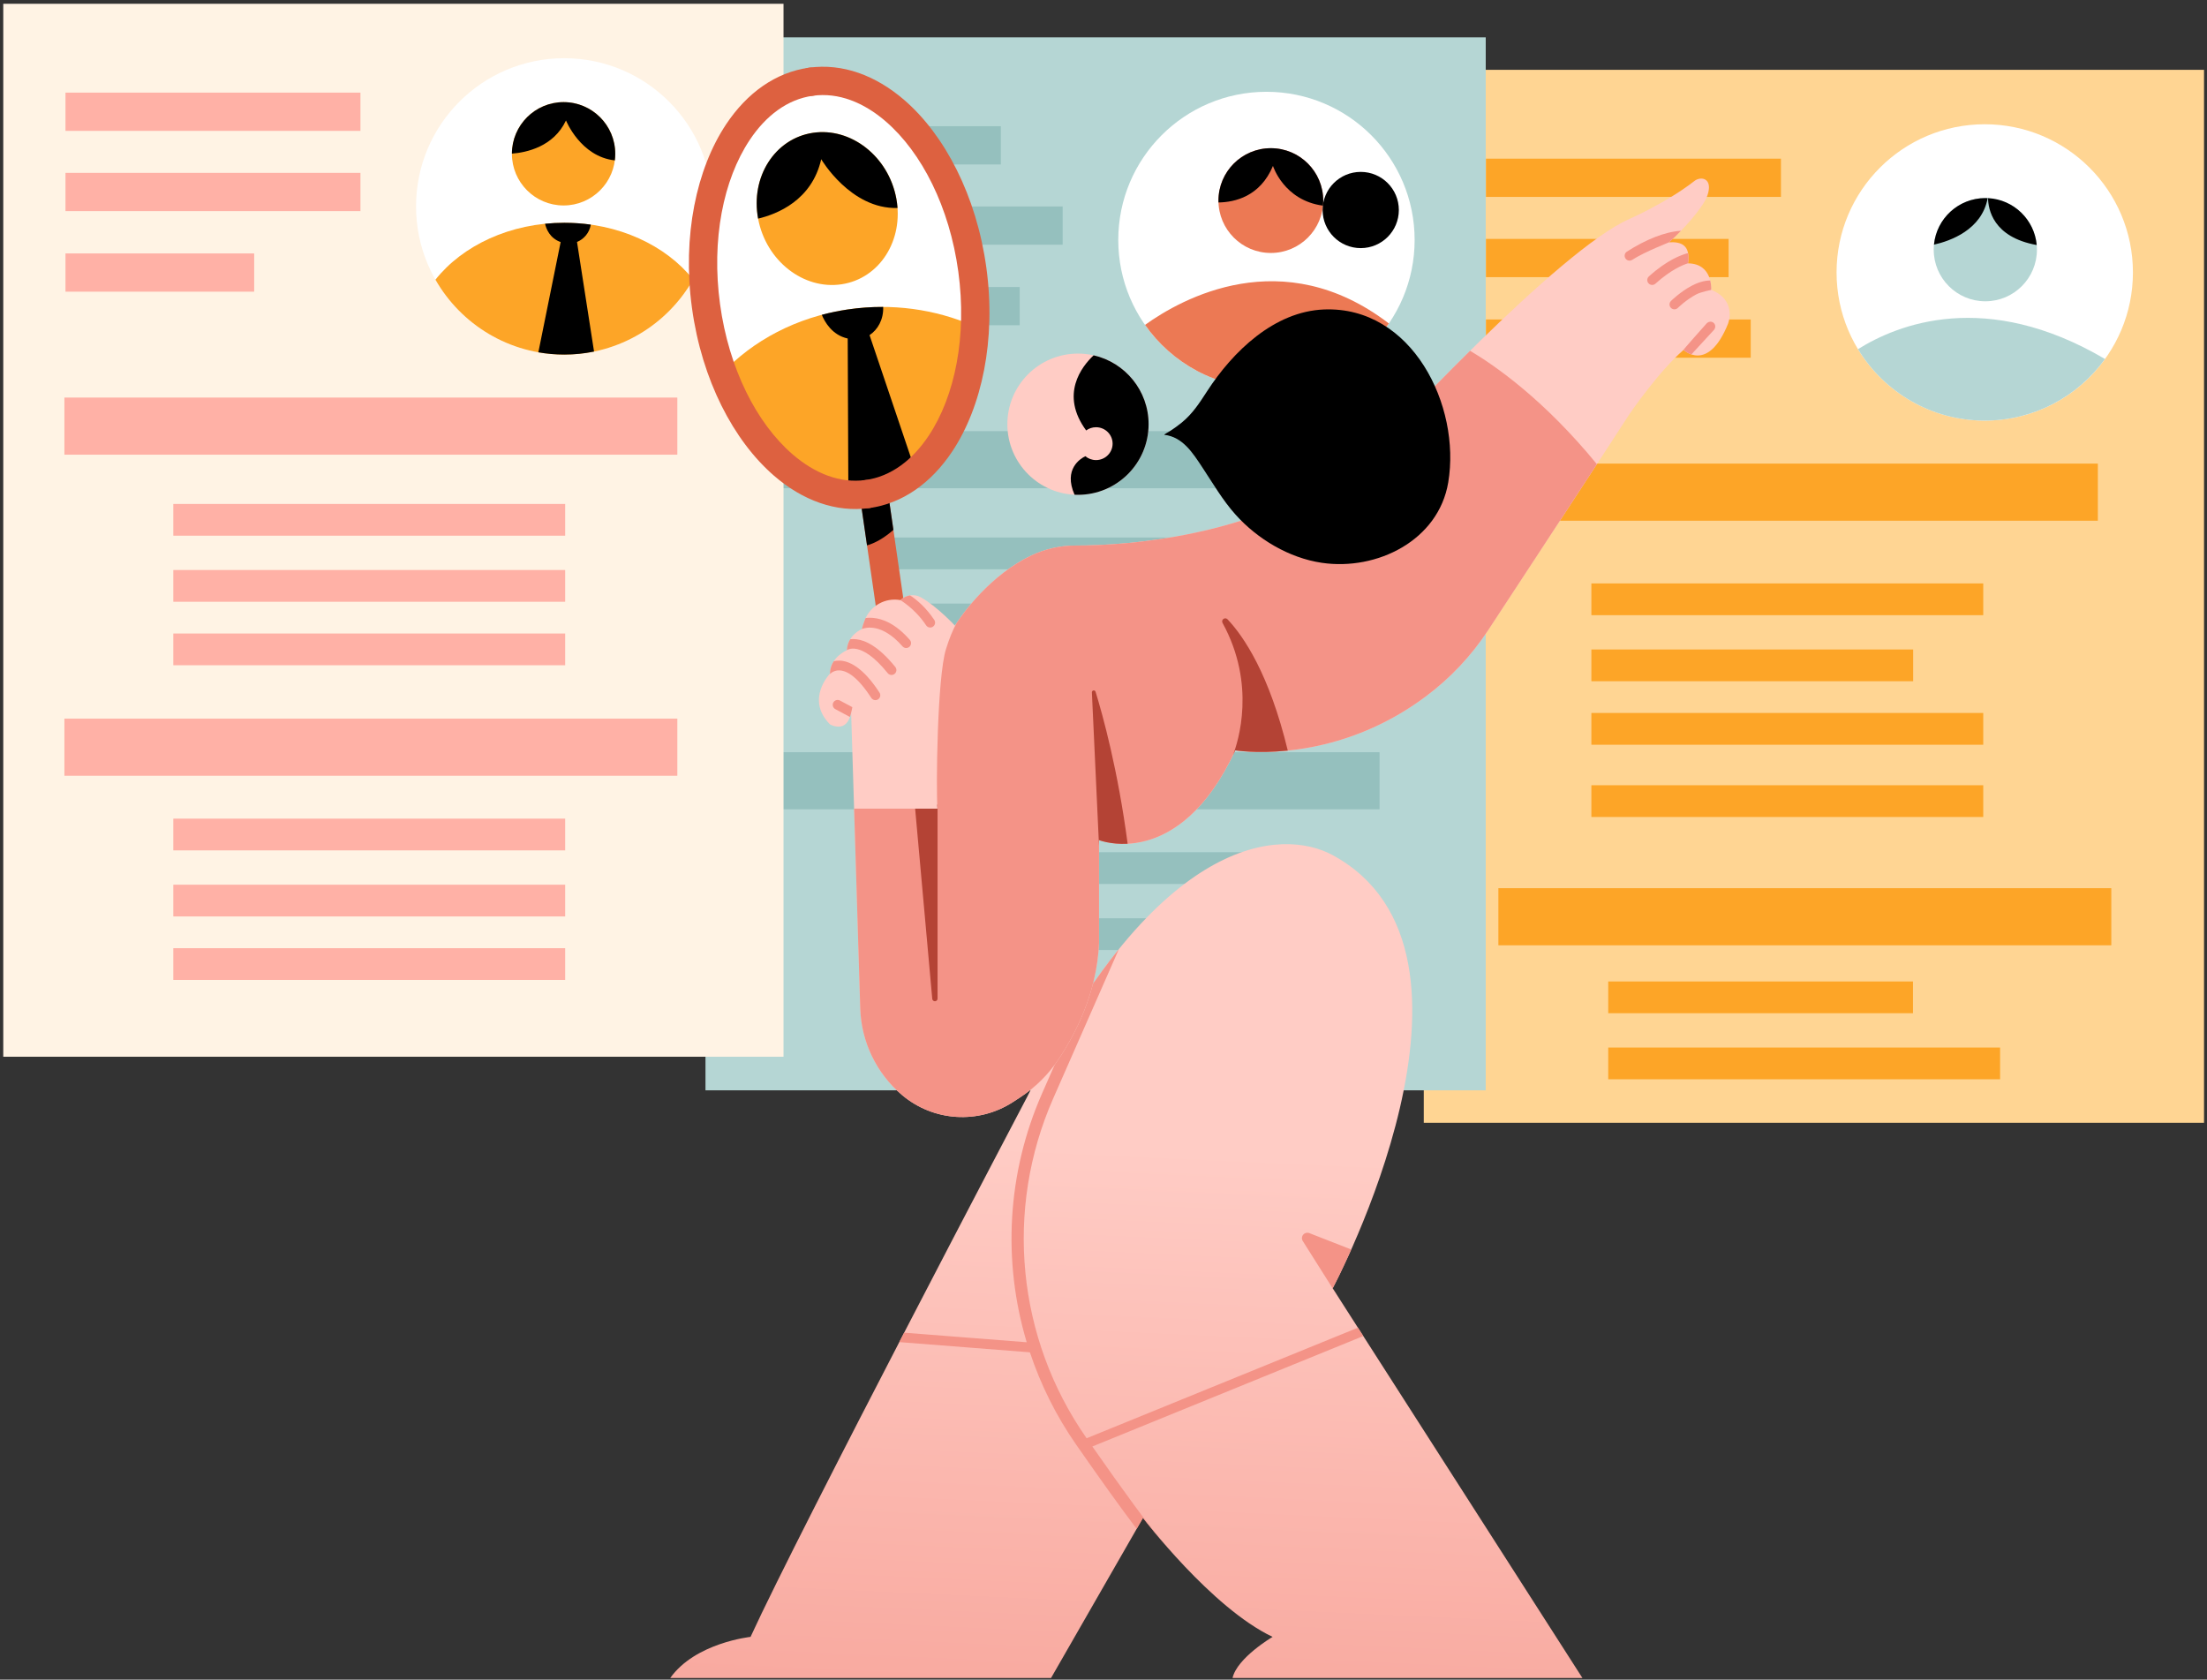 <svg width="544" height="414" viewBox="0 0 544 414" fill="none" xmlns="http://www.w3.org/2000/svg">
<rect x="0" y="0" width="544" height="414" fill="#333333" stroke="none"/>
<path d="M543.268 17.211H350.945V276.747H543.268V17.211Z" fill="#FFD593"/>
<path d="M489.217 103.674C509.389 103.674 525.742 87.322 525.742 67.151C525.742 46.979 509.389 30.627 489.217 30.627C469.045 30.627 452.692 46.979 452.692 67.151C452.692 87.322 469.045 103.674 489.217 103.674Z" fill="white"/>
<path d="M489.36 74.262C496.385 74.262 502.08 68.567 502.08 61.542C502.08 54.517 496.385 48.823 489.36 48.823C482.335 48.823 476.64 54.517 476.64 61.542C476.64 68.567 482.335 74.262 489.36 74.262Z" fill="#B5D6D4"/>
<path fill-rule="evenodd" clip-rule="evenodd" d="M457.972 86.064C467.738 79.939 489.5 71.212 518.855 88.489C512.22 97.684 501.414 103.674 489.217 103.674C475.98 103.674 464.375 96.616 457.972 86.064Z" fill="#B5D6D4"/>
<path fill-rule="evenodd" clip-rule="evenodd" d="M490.036 48.841C496.361 49.173 501.466 54.133 502.029 60.393C491.2 58.461 490.064 51.502 490.036 48.841ZM476.7 60.301C477.323 53.862 482.759 48.823 489.358 48.823C489.554 48.823 489.747 48.827 489.94 48.836C488.491 56.679 480.683 59.41 476.7 60.301Z" fill="black"/>
<path fill-rule="evenodd" clip-rule="evenodd" d="M431.533 78.748H366.278V88.173H431.533V78.748ZM426.077 58.889H366.278V68.314H426.077V58.889ZM438.986 39.11H366.278V48.535H438.986V39.11Z" fill="#FDA527"/>
<path fill-rule="evenodd" clip-rule="evenodd" d="M488.847 175.736H392.258V183.562H488.847V175.736ZM471.572 160.087H392.258V167.913H471.572V160.087ZM488.847 143.804H392.258V151.63H488.847V143.804Z" fill="#FDA527"/>
<path d="M488.847 193.55H392.258V201.376H488.847V193.55Z" fill="#FDA527"/>
<path fill-rule="evenodd" clip-rule="evenodd" d="M493 258.2H396.411V266.025H493V258.2ZM471.529 241.917H396.411V249.742H471.529V241.917Z" fill="#FDA527"/>
<path d="M517.094 114.269H366.013V128.349H517.094V114.269Z" fill="#FDA527"/>
<path d="M520.413 218.922H369.332V233.002H520.413V218.922Z" fill="#FDA527"/>
<path d="M366.216 9.209H173.893V268.745H366.216V9.209Z" fill="#B5D6D4"/>
<path d="M312.165 95.672C332.337 95.672 348.69 79.32 348.69 59.149C348.69 38.977 332.337 22.625 312.165 22.625C291.993 22.625 275.64 38.977 275.64 59.149C275.64 79.32 291.993 95.672 312.165 95.672Z" fill="white"/>
<path fill-rule="evenodd" clip-rule="evenodd" d="M282.236 80.081C291.234 73.624 316.138 59.676 342.336 79.728C335.758 89.351 324.693 95.672 312.164 95.672C299.792 95.672 288.847 89.507 282.236 80.081Z" fill="#EC7954"/>
<path d="M313.249 62.352C320.382 62.352 326.164 56.57 326.164 49.438C326.164 42.306 320.382 36.525 313.249 36.525C306.117 36.525 300.335 42.306 300.335 49.438C300.335 56.57 306.117 62.352 313.249 62.352Z" fill="#EC7954"/>
<path d="M335.405 61.157C340.593 61.157 344.799 56.951 344.799 51.763C344.799 46.575 340.593 42.369 335.405 42.369C330.217 42.369 326.011 46.575 326.011 51.763C326.011 56.951 330.217 61.157 335.405 61.157Z" fill="black"/>
<path fill-rule="evenodd" clip-rule="evenodd" d="M300.342 49.904C300.339 49.75 300.336 49.595 300.336 49.438C300.336 42.311 306.121 36.525 313.251 36.525C320.377 36.525 326.162 42.311 326.162 49.438C326.162 49.861 326.144 50.279 326.102 50.691C316.435 49.403 313.772 40.896 313.772 40.896C310.623 48.442 304.349 49.846 300.342 49.904Z" fill="black"/>
<path fill-rule="evenodd" clip-rule="evenodd" d="M251.342 70.746H189.226V80.171H251.342V70.746ZM261.934 50.887H189.226V60.312H261.934V50.887ZM246.693 31.108H189.226V40.534H246.693V31.108Z" fill="#95C0BE"/>
<path fill-rule="evenodd" clip-rule="evenodd" d="M312.397 164.423H215.807V172.249H312.397V164.423ZM312.397 148.774H215.807V156.6H312.397V148.774ZM312.397 132.491H215.807V140.317H312.397V132.491Z" fill="#95C0BE"/>
<path fill-rule="evenodd" clip-rule="evenodd" d="M312.397 241.988H215.807V249.813H312.397V241.988ZM312.397 226.34H215.807V234.166H312.397V226.34ZM312.397 210.057H215.807V217.883H312.397V210.057Z" fill="#95C0BE"/>
<path d="M340.042 106.267H188.961V120.347H340.042V106.267Z" fill="#95C0BE"/>
<path d="M340.042 185.408H188.961V199.488H340.042V185.408Z" fill="#95C0BE"/>
<path d="M193.127 0.932H0.805V260.469H193.127V0.932Z" fill="#FFF3E4"/>
<path d="M139.077 87.396C159.249 87.396 175.602 71.044 175.602 50.872C175.602 30.701 159.249 14.348 139.077 14.348C118.904 14.348 102.552 30.701 102.552 50.872C102.552 71.044 118.904 87.396 139.077 87.396Z" fill="white"/>
<path fill-rule="evenodd" clip-rule="evenodd" d="M107.33 68.936C114.029 60.506 125.764 54.912 139.109 54.912C152.429 54.912 164.144 60.485 170.848 68.889C164.566 79.937 152.686 87.396 139.077 87.396C125.488 87.396 113.622 79.959 107.33 68.936Z" fill="#FDA527"/>
<path fill-rule="evenodd" clip-rule="evenodd" d="M134.349 55.152C135.908 54.993 137.497 54.912 139.108 54.912C141.332 54.912 143.51 55.067 145.63 55.365C145.268 57.474 143.851 58.969 142.228 59.642L146.426 86.655C144.05 87.141 141.593 87.396 139.077 87.396C136.901 87.396 134.769 87.205 132.697 86.839L138.193 59.662C135.504 58.722 134.628 56.372 134.349 55.152Z" fill="black"/>
<path d="M138.916 50.643C145.949 50.643 151.651 44.941 151.651 37.908C151.651 30.875 145.949 25.173 138.916 25.173C131.882 25.173 126.18 30.875 126.18 37.908C126.18 44.941 131.882 50.643 138.916 50.643Z" fill="#FDA527"/>
<path fill-rule="evenodd" clip-rule="evenodd" d="M126.18 37.867C126.202 30.858 131.9 25.173 138.916 25.173C145.945 25.173 151.651 30.879 151.651 37.908C151.651 38.459 151.616 39.002 151.548 39.534C143.081 38.615 139.511 29.689 139.511 29.689C136.458 36.183 129.75 37.592 126.18 37.867Z" fill="black"/>
<path fill-rule="evenodd" clip-rule="evenodd" d="M62.651 62.469H16.138V71.894H62.651V62.469ZM88.846 42.61H16.138V52.036H88.846V42.61ZM88.846 22.831H16.138V32.257H88.846V22.831Z" fill="#FFB1A6"/>
<path fill-rule="evenodd" clip-rule="evenodd" d="M139.308 156.147H42.719V163.973H139.308V156.147ZM139.308 140.498H42.719V148.324H139.308V140.498ZM139.308 124.215H42.719V132.041H139.308V124.215Z" fill="#FFB1A6"/>
<path fill-rule="evenodd" clip-rule="evenodd" d="M139.308 233.711H42.719V241.536H139.308V233.711ZM139.308 218.064H42.719V225.889H139.308V218.064ZM139.308 201.781H42.719V209.606H139.308V201.781Z" fill="#FFB1A6"/>
<path d="M166.954 97.991H15.873V112.07H166.954V97.991Z" fill="#FFB1A6"/>
<path d="M166.954 177.132H15.873V191.211H166.954V177.132Z" fill="#FFB1A6"/>
<path d="M213.907 121.319C231.962 118.621 243.214 93.784 239.038 65.844C234.861 37.905 216.839 17.443 198.783 20.141C180.727 22.84 169.475 47.676 173.652 75.616C177.828 103.556 195.851 124.018 213.907 121.319Z" fill="white"/>
<path fill-rule="evenodd" clip-rule="evenodd" d="M177.971 92.041C185.531 83.976 196.273 78.173 208.86 76.292C219.834 74.652 230.579 76.239 239.851 80.269C239.013 101.866 228.756 119.1 213.904 121.319C199.643 123.451 185.381 111.101 177.971 92.041Z" fill="#FDA527"/>
<path fill-rule="evenodd" clip-rule="evenodd" d="M209.11 121.501L208.95 83.438C205.096 82.596 203.273 79.327 202.565 77.594C204.605 77.051 206.702 76.614 208.86 76.292C211.828 75.848 214.783 75.641 217.697 75.654C217.8 78.817 216.32 81.291 214.335 82.602L225.559 115.851C222.139 118.766 218.216 120.675 213.904 121.319C212.304 121.559 210.701 121.616 209.11 121.501Z" fill="black"/>
<path d="M207.423 70.074C216.823 68.67 222.865 59.174 220.918 48.865C218.972 38.555 209.773 31.336 200.373 32.74C190.973 34.145 184.931 43.641 186.878 53.95C188.824 64.259 198.023 71.478 207.423 70.074Z" fill="#FDA527"/>
<path fill-rule="evenodd" clip-rule="evenodd" d="M186.866 53.891C184.955 43.612 190.997 34.141 200.373 32.739C209.767 31.336 218.973 38.56 220.917 48.863C221.07 49.67 221.173 50.474 221.229 51.267C209.66 51.611 202.418 39.241 202.418 39.241C200.135 49.369 191.56 52.774 186.866 53.891Z" fill="black"/>
<path fill-rule="evenodd" clip-rule="evenodd" d="M212.046 122.934L219.978 177.709C220.253 179.616 222.027 180.94 223.932 180.664C225.84 180.388 227.163 178.616 226.886 176.709L218.956 121.933C218.678 120.026 216.908 118.702 215 118.978C213.095 119.254 211.771 121.027 212.046 122.934Z" fill="#DD6140"/>
<path fill-rule="evenodd" clip-rule="evenodd" d="M213.712 134.43L212.046 122.933C211.771 121.027 213.094 119.254 215.002 118.978C216.909 118.702 218.681 120.026 218.955 121.933L220.212 130.611C217.786 132.735 215.61 133.889 213.712 134.43Z" fill="black"/>
<path fill-rule="evenodd" clip-rule="evenodd" d="M213.312 118.319C207.015 119.178 200.803 116.687 195.349 111.972C186.471 104.294 179.65 90.844 177.482 74.968C175.314 59.091 178.281 44.306 184.776 34.529C188.766 28.525 194.083 24.459 200.38 23.6C202.289 23.339 203.629 21.578 203.368 19.669C203.108 17.76 201.345 16.422 199.435 16.683C191.242 17.801 184.151 22.852 178.961 30.665C171.685 41.614 168.137 58.132 170.564 75.912C172.992 93.693 180.838 108.655 190.783 117.253C197.877 123.389 206.063 126.355 214.256 125.236C216.166 124.976 217.505 123.214 217.245 121.305C216.984 119.396 215.221 118.058 213.312 118.319Z" fill="#DD6140"/>
<path fill-rule="evenodd" clip-rule="evenodd" d="M200.38 23.6C206.68 22.74 212.891 25.231 218.346 29.946C227.224 37.624 234.045 51.074 236.212 66.95C238.38 82.826 235.414 97.613 228.919 107.389C224.928 113.393 219.612 117.459 213.312 118.319C211.402 118.579 210.066 120.34 210.326 122.249C210.587 124.158 212.347 125.497 214.256 125.236C222.453 124.117 229.541 119.067 234.733 111.253C242.008 100.304 245.556 83.787 243.128 66.006C240.7 48.226 232.855 33.264 222.911 24.665C215.814 18.529 207.632 15.563 199.435 16.682C197.526 16.943 196.189 18.704 196.45 20.613C196.71 22.522 198.47 23.86 200.38 23.6Z" fill="#DD6140"/>
<path fill-rule="evenodd" clip-rule="evenodd" d="M253.18 270.363C253.18 270.363 197.178 376.889 185.002 403.464C185.002 403.464 171.385 404.896 165.205 413.601H259.07L281.73 374.132C281.73 374.132 298.529 396.269 313.677 403.464C313.677 403.464 304.911 408.632 303.808 413.601H390.051L328.493 317.545C328.493 317.545 372.619 234.802 328.493 210.781C316.06 204.014 285.512 205.321 253.18 270.363Z" fill="url(#paint0_linear_4_73)"/>
<path fill-rule="evenodd" clip-rule="evenodd" d="M275.791 233.943L259.601 270.757C247.557 298.147 250.645 329.833 267.752 354.384L267.839 354.507L334.715 327.254L336.035 329.317L269.252 356.535C276.605 367.063 283.411 376.467 286.952 380.459C287.015 380.529 287.07 380.604 287.118 380.682C283.791 376.847 281.73 374.132 281.73 374.132L280.175 376.837C276.146 371.546 270.81 364.056 265.278 356.104C260.33 349.002 256.515 341.322 253.857 333.322L221.658 330.806L222.197 329.766L222.863 328.483L253.074 330.845C247.09 310.892 248.22 289.156 256.844 269.546L267.529 245.245C270.319 241.057 273.076 237.303 275.791 233.943ZM329.478 319.085L329.466 319.112C329.466 319.112 324.199 310.772 321.119 305.896C320.809 305.408 320.851 304.779 321.219 304.333C321.586 303.887 322.198 303.73 322.734 303.941L333.073 307.982C330.421 313.926 328.493 317.545 328.493 317.545L329.478 319.085Z" fill="#F49387"/>
<path fill-rule="evenodd" clip-rule="evenodd" d="M411.381 59.725C414.877 56.675 419.873 51.076 420.864 48.159C422.307 43.918 419.282 43.34 417.658 44.608C410.899 49.885 401.652 53.965 401.652 53.965C384.262 61.534 341.347 108.128 341.347 108.128C316.126 132.767 276.249 134.487 265.187 134.467C261.4 134.45 257.654 135.283 254.231 136.904C242.488 142.491 235.383 154.208 235.383 154.208C235.383 154.208 230.902 149.407 226.979 147.225C225.343 146.321 223.309 146.605 221.983 147.922C221.983 147.922 221.983 147.922 221.983 147.922C218.202 147.218 214.462 149.331 213.115 152.933C212.814 153.745 212.564 154.489 212.44 155.059C212.44 155.059 208.927 156.467 208.746 160.271C208.746 160.271 204.606 161.99 204.588 166.034C204.588 166.034 198.438 172.365 204.588 178.547C204.588 178.547 208.779 181.011 209.795 175.616C209.795 175.616 211.301 224.575 212.04 248.569C212.296 256.81 216.029 264.556 222.321 269.887C230.071 276.455 241.214 277.154 249.726 271.607C250.296 271.236 250.844 270.881 251.365 270.54C255.144 268.079 258.389 264.879 260.902 261.13C265.064 254.917 270.391 244.694 270.897 232.473V207.072C270.897 207.072 290.568 214.927 304.48 184.949C304.48 184.949 313.797 186.518 326.435 183.462C333.995 181.634 342.745 178.151 351.403 171.686C357.453 167.178 362.669 161.644 366.809 155.334C374.903 143.011 395.767 111.205 401.652 102.055C401.652 102.055 408.823 91.544 414.979 86.247C414.979 86.247 420.991 92.039 425.926 79.831C425.926 79.831 428.298 74.073 421.786 71.432C421.786 71.432 422.265 64.999 416.088 64.912C416.703 60.518 414.542 59.523 411.381 59.725Z" fill="#FFCCC5"/>
<path fill-rule="evenodd" clip-rule="evenodd" d="M362.356 86.461C368.608 90.165 380.655 98.575 393.618 114.418C384.916 127.747 372.598 146.522 366.809 155.334C362.669 161.644 357.453 167.178 351.403 171.685C342.745 178.151 333.995 181.634 326.435 183.462C313.797 186.518 304.48 184.949 304.48 184.949C290.568 214.927 270.897 207.072 270.897 207.072V232.473C270.391 244.694 265.064 254.917 260.902 261.13C258.389 264.879 255.144 268.079 251.366 270.54C250.844 270.881 250.296 271.236 249.726 271.607C241.214 277.154 230.071 276.455 222.321 269.887C216.029 264.556 212.296 256.81 212.04 248.569L210.524 199.325H231.077C230.695 194.11 231.014 166.96 233.165 160.024C234.006 157.309 234.847 155.304 235.763 153.615C237.378 151.167 244.067 141.739 254.231 136.904C257.654 135.283 261.4 134.45 265.187 134.467C276.249 134.487 316.126 132.767 341.347 108.128C341.347 108.128 350.655 98.023 362.356 86.461Z" fill="#F49387"/>
<path fill-rule="evenodd" clip-rule="evenodd" d="M231.023 198.319H231.098V246.137C231.098 246.49 230.824 246.779 230.472 246.794C230.122 246.809 229.821 246.547 229.791 246.197L225.572 199.325H231.077C231.056 199.049 231.038 198.712 231.023 198.319ZM270.897 208.503L269.138 170.662C269.129 170.43 269.288 170.226 269.517 170.183C269.743 170.141 269.969 170.273 270.042 170.493C271.85 176.383 275.559 189.841 277.952 207.97C273.706 208.193 270.897 207.072 270.897 207.072V208.503ZM303.905 186.16C305.212 182.761 309.681 168.736 301.343 153.543C301.157 153.206 301.25 152.783 301.56 152.555C301.871 152.327 302.302 152.366 302.57 152.645C306.547 156.856 312.86 166.097 317.425 185.01C309.612 185.814 304.48 184.949 304.48 184.949C304.29 185.36 304.098 185.764 303.905 186.16Z" fill="#B44335"/>
<path fill-rule="evenodd" clip-rule="evenodd" d="M210.09 174.306C209.9 175.454 209.508 176.726 209.508 176.726L205.914 174.8C205.323 174.495 205.091 173.768 205.395 173.176C205.703 172.585 206.429 172.353 207.019 172.658L210.09 174.306ZM205.516 162.973C205.938 162.874 206.405 162.819 206.917 162.83C209.213 162.883 212.666 164.366 216.785 170.712C217.15 171.27 216.99 172.017 216.433 172.379C215.875 172.741 215.128 172.583 214.764 172.025C211.368 166.791 208.755 165.284 206.86 165.24C205.392 165.206 204.57 166.153 204.57 166.153L204.588 166.034C204.594 164.804 204.98 163.79 205.516 162.973ZM209.563 157.565C210.024 157.506 210.548 157.497 211.136 157.569C213.296 157.834 216.553 159.287 220.685 164.403C221.103 164.921 221.022 165.68 220.504 166.098C219.986 166.516 219.226 166.435 218.81 165.918C212.118 157.631 208.746 160.271 208.746 160.271C208.797 159.18 209.123 158.286 209.563 157.565ZM213.368 152.331C213.872 152.267 214.441 152.243 215.071 152.289C217.397 152.46 220.663 153.601 224.267 157.729C224.704 158.23 224.653 158.992 224.153 159.429C223.653 159.867 222.89 159.815 222.453 159.314C217.488 153.63 213.495 154.628 212.443 155.034C212.573 154.468 212.817 153.733 213.115 152.933C213.191 152.728 213.278 152.527 213.368 152.331ZM224.316 146.748C225.964 147.828 228.23 149.713 230.288 152.801C230.655 153.355 230.505 154.104 229.953 154.473C229.399 154.842 228.649 154.692 228.281 154.138C225.388 149.795 221.754 147.879 221.983 147.922C222.634 147.276 223.454 146.879 224.316 146.748ZM414.979 86.247C414.307 86.825 420.732 79.644 420.732 79.644C421.991 78.599 423.413 80.08 422.506 81.275L416.908 87.363C415.724 86.966 414.979 86.247 414.979 86.247ZM421.554 69.137C421.865 70.389 421.786 71.432 421.786 71.432C421.925 71.488 419.424 71.87 418.095 72.572C415.609 73.883 413.572 75.898 413.572 75.898C413.099 76.365 412.334 76.361 411.867 75.888C411.4 75.414 411.406 74.651 411.879 74.183C411.879 74.183 414.172 71.916 416.971 70.44C418.439 69.665 420.042 69.133 421.554 69.137ZM416.091 62.387C416.224 63.062 416.23 63.887 416.091 64.89C414.6 65.357 411.719 66.612 408.046 69.923C407.552 70.369 406.789 70.329 406.343 69.835C405.897 69.341 405.937 68.578 406.431 68.133C410.969 64.042 414.497 62.775 416.091 62.387ZM414.353 56.883C413.325 57.944 412.304 58.923 411.381 59.725C411.523 59.716 405.5 61.995 402.315 64.05C401.754 64.411 401.01 64.25 400.648 63.691C400.287 63.132 400.446 62.386 401.007 62.025C405.572 59.08 410.372 57.12 414.353 56.883Z" fill="#F49387"/>
<path d="M265.71 121.965C275.323 121.965 283.117 114.172 283.117 104.559C283.117 94.946 275.323 87.153 265.71 87.153C256.096 87.153 248.303 94.946 248.303 104.559C248.303 114.172 256.096 121.965 265.71 121.965Z" fill="#FFCCC5"/>
<path fill-rule="evenodd" clip-rule="evenodd" d="M269.566 87.582C277.322 89.34 283.116 96.278 283.116 104.559C283.116 114.165 275.315 121.965 265.709 121.965C265.428 121.965 265.145 121.958 264.868 121.944C262.053 115.6 266.365 113.011 267.523 112.449C268.234 113.045 269.153 113.404 270.156 113.404C272.413 113.404 274.245 111.589 274.245 109.354C274.245 107.119 272.413 105.304 270.156 105.304C269.249 105.304 268.408 105.599 267.727 106.098C261.219 97.228 266.619 90.357 269.566 87.582Z" fill="black"/>
<path fill-rule="evenodd" clip-rule="evenodd" d="M286.988 107.175C286.807 107.125 288.154 106.41 288.501 106.181C289.459 105.55 290.402 104.88 291.291 104.154C293.979 101.951 295.675 99.303 297.541 96.424C303.874 86.647 314.068 76.761 326.356 76.278C348.091 75.423 360.138 100.026 356.974 118.904C354.575 133.223 339.392 140.724 325.817 138.724C317.753 137.535 309.97 132.892 304.558 126.859C301.379 123.314 298.981 119.157 296.362 115.202C294.006 111.637 291.523 107.689 286.988 107.175Z" fill="black"/>
<defs>
<linearGradient id="paint0_linear_4_73" x1="266.971" y1="282.671" x2="256.721" y2="506.041" gradientUnits="userSpaceOnUse">
<stop stop-color="#FFCCC5"/>
<stop offset="1" stop-color="#F49387"/>
</linearGradient>
</defs>
</svg>
